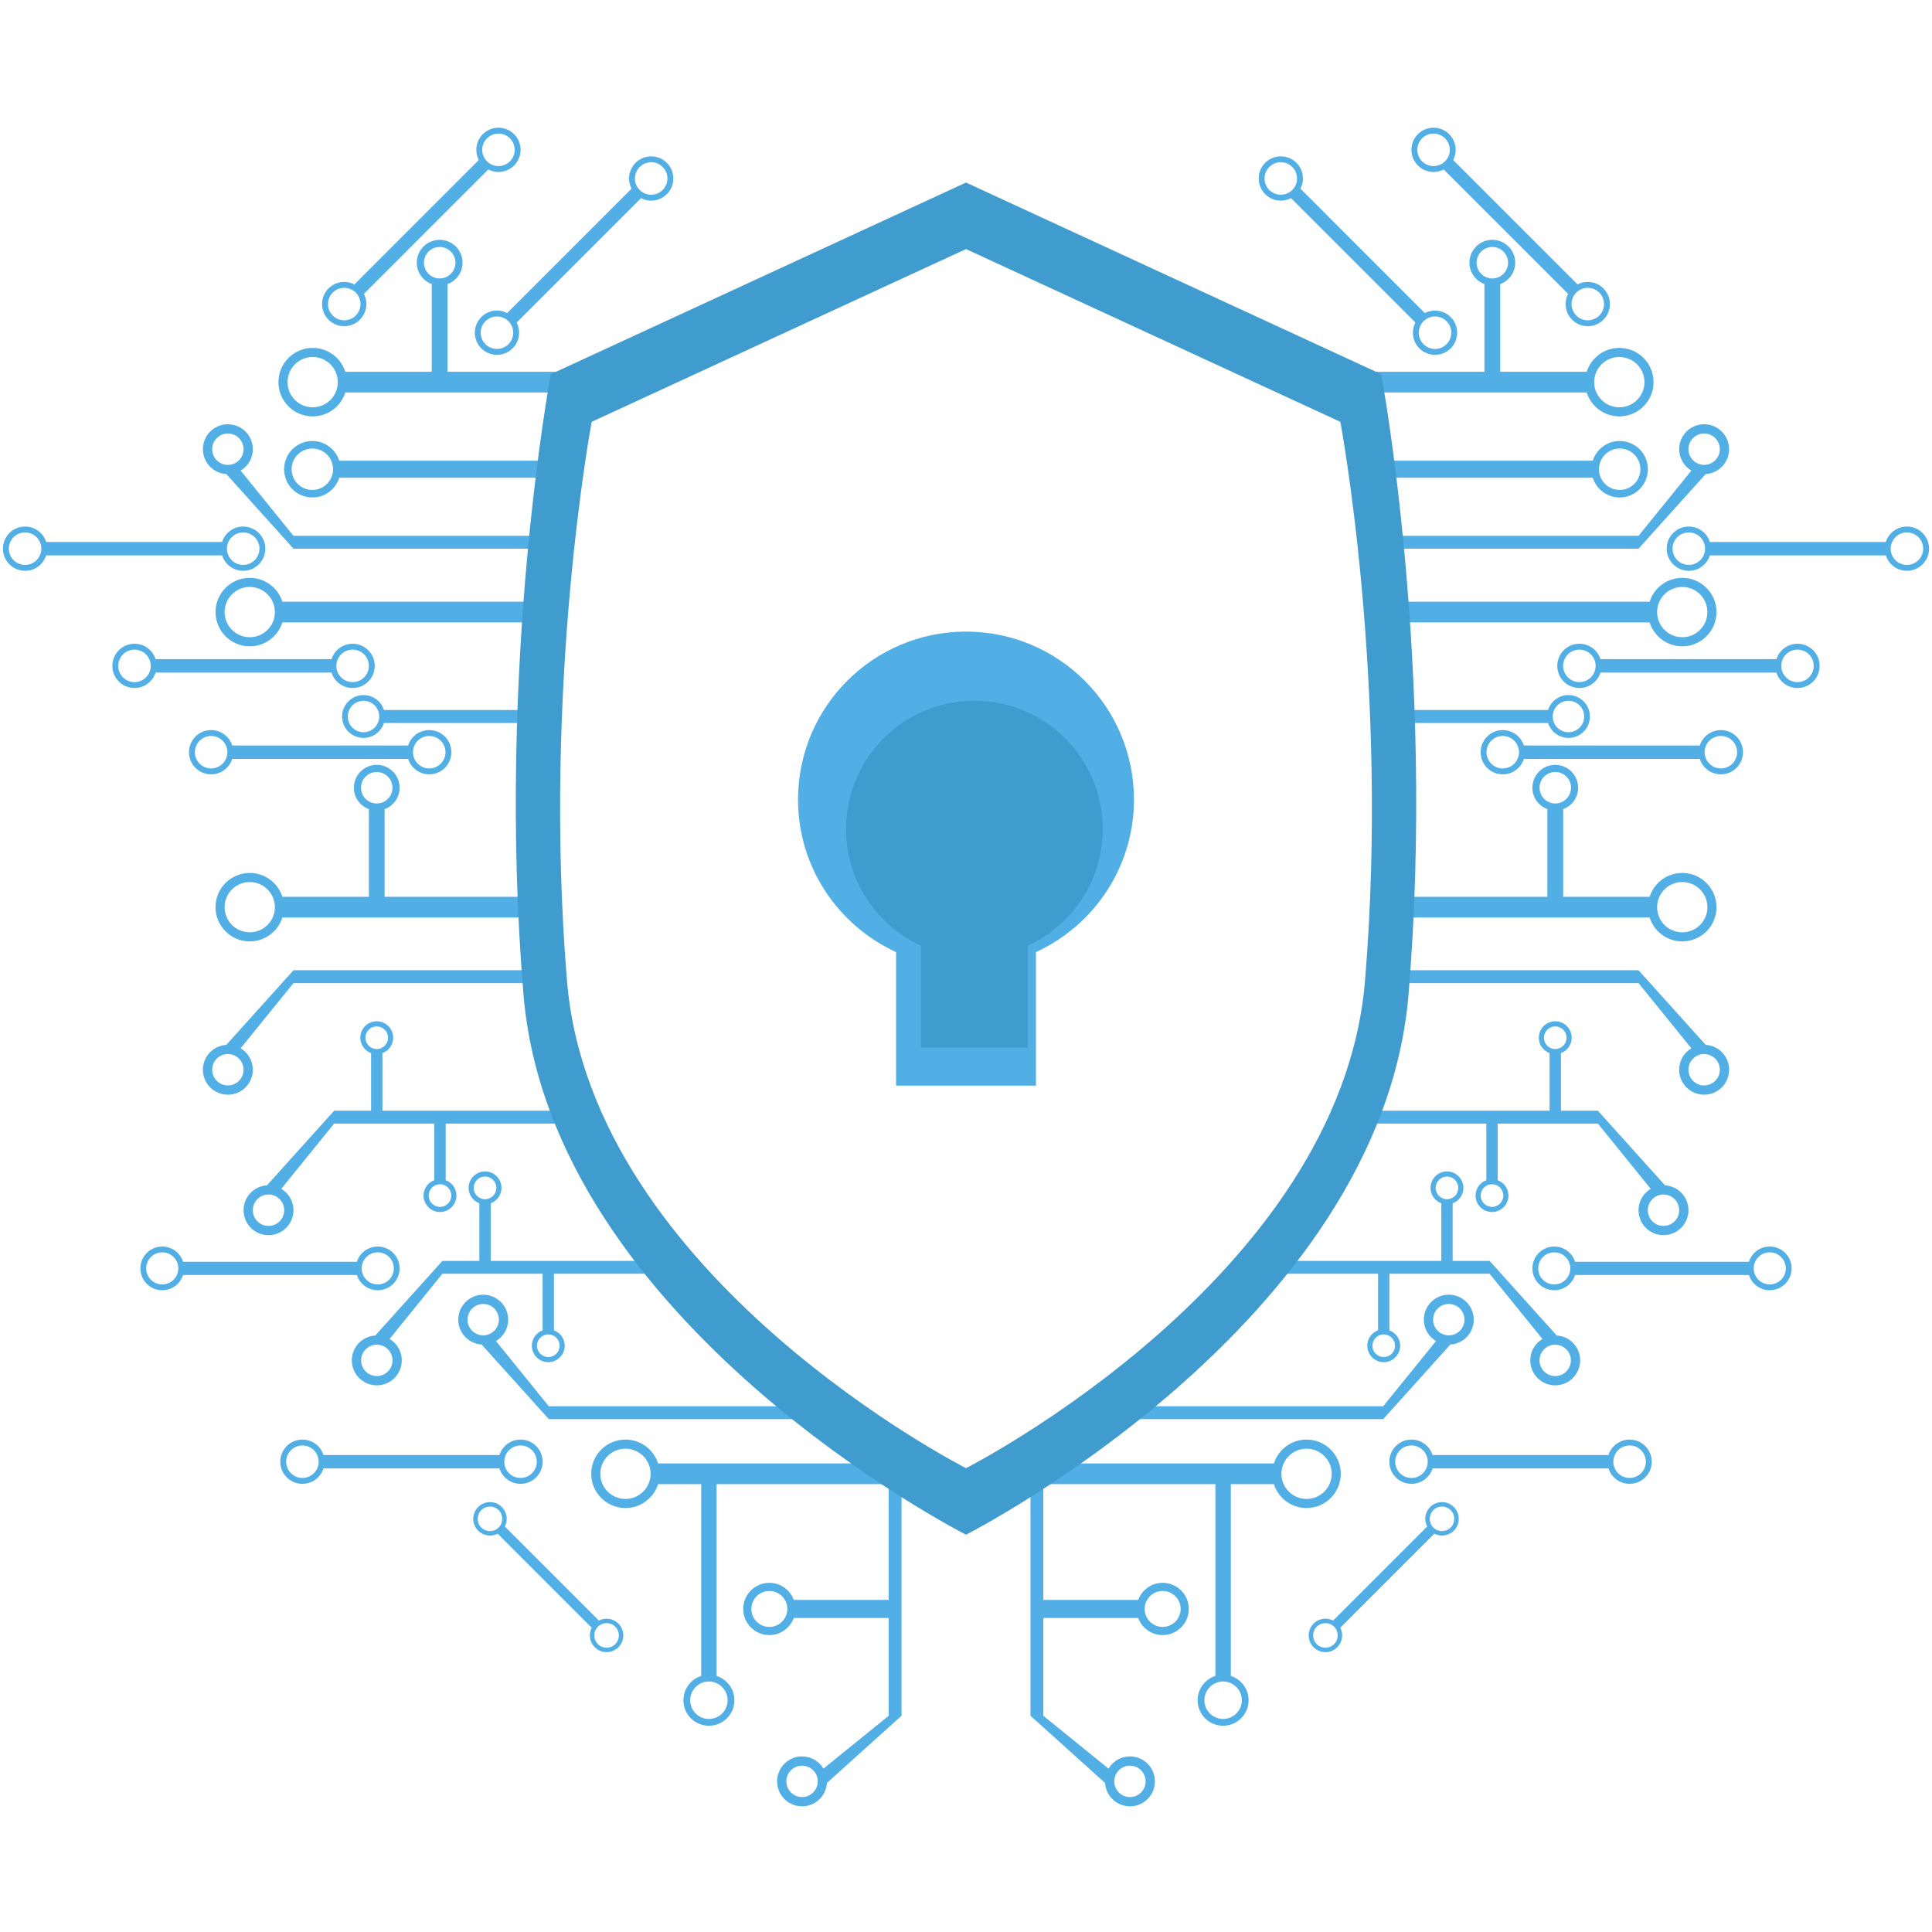 <svg xmlns="http://www.w3.org/2000/svg" xmlns:xlink="http://www.w3.org/1999/xlink" width="500" zoomAndPan="magnify" viewBox="0 0 375 375" height="500" preserveAspectRatio="xMidYMid meet" version="1.0"><defs><clipPath id="id1"><path d="M 150 283 L 175 283 L 175 350.625 L 150 350.625 Z M 150 283 " clip-rule="nonzero"/></clipPath><clipPath id="id2"><path d="M 62 24.375 L 102 24.375 L 102 64 L 62 64 Z M 62 24.375 " clip-rule="nonzero"/></clipPath><clipPath id="id3"><path d="M 200 283 L 225 283 L 225 350.625 L 200 350.625 Z M 200 283 " clip-rule="nonzero"/></clipPath><clipPath id="id4"><path d="M 273 24.375 L 313 24.375 L 313 64 L 273 64 Z M 273 24.375 " clip-rule="nonzero"/></clipPath></defs><path fill="#52afe6" d="M 43.598 118.805 C 43.598 116.109 45.781 113.926 48.477 113.926 C 51.168 113.926 53.355 116.109 53.355 118.805 C 53.355 121.5 51.168 123.684 48.477 123.684 C 45.781 123.684 43.598 121.5 43.598 118.805 Z M 41.832 118.805 C 41.832 122.473 44.805 125.449 48.477 125.449 C 51.445 125.449 53.957 123.5 54.812 120.812 L 107.484 120.812 L 107.484 116.793 L 54.812 116.793 C 53.957 114.109 51.445 112.16 48.477 112.16 C 44.805 112.16 41.832 115.137 41.832 118.805 " fill-opacity="1" fill-rule="nonzero"/><path fill="#52afe6" d="M 56.602 91.078 C 56.602 88.855 58.402 87.055 60.625 87.055 C 62.844 87.055 64.648 88.855 64.648 91.078 C 64.648 93.297 62.844 95.102 60.625 95.102 C 58.402 95.102 56.602 93.297 56.602 91.078 Z M 55.145 91.078 C 55.145 94.102 57.598 96.555 60.625 96.555 C 63.07 96.555 65.145 94.953 65.848 92.734 L 109.277 92.734 L 109.277 89.422 L 65.848 89.422 C 65.145 87.207 63.07 85.598 60.625 85.598 C 57.598 85.598 55.145 88.051 55.145 91.078 " fill-opacity="1" fill-rule="nonzero"/><path fill="#52afe6" d="M 137.594 333.648 C 135.586 333.648 133.965 332.023 133.965 330.016 C 133.965 328.008 135.586 326.379 137.594 326.379 C 139.605 326.379 141.23 328.008 141.23 330.016 C 141.23 332.023 139.605 333.648 137.594 333.648 Z M 137.594 334.965 C 140.332 334.965 142.547 332.75 142.547 330.016 C 142.547 327.805 141.094 325.934 139.094 325.301 L 139.094 286.062 L 136.102 286.062 L 136.102 325.301 C 134.098 325.934 132.648 327.805 132.648 330.016 C 132.648 332.75 134.863 334.965 137.594 334.965 " fill-opacity="1" fill-rule="nonzero"/><path fill="#52afe6" d="M 43.598 176.086 C 43.598 173.391 45.781 171.203 48.477 171.203 C 51.168 171.203 53.355 173.391 53.355 176.086 C 53.355 178.777 51.168 180.961 48.477 180.961 C 45.781 180.961 43.598 178.777 43.598 176.086 Z M 41.832 176.086 C 41.832 179.754 44.805 182.727 48.477 182.727 C 51.445 182.727 53.957 180.781 54.812 178.094 L 107.484 178.094 L 107.484 174.074 L 54.812 174.074 C 53.957 171.387 51.445 169.441 48.477 169.441 C 44.805 169.441 41.832 172.414 41.832 176.086 " fill-opacity="1" fill-rule="nonzero"/><path fill="#52afe6" d="M 70.07 152.898 C 70.07 151.211 71.438 149.844 73.125 149.844 C 74.812 149.844 76.18 151.211 76.18 152.898 C 76.18 154.59 74.812 155.953 73.125 155.953 C 71.438 155.953 70.07 154.59 70.07 152.898 Z M 68.688 152.898 C 68.688 154.812 69.902 156.422 71.594 157.051 L 71.594 174.633 L 74.656 174.633 L 74.656 157.051 C 76.352 156.422 77.566 154.812 77.566 152.898 C 77.566 150.445 75.578 148.457 73.125 148.457 C 70.676 148.457 68.688 150.445 68.688 152.898 " fill-opacity="1" fill-rule="nonzero"/><path fill="#52afe6" d="M 55.812 74.176 C 55.812 71.477 57.996 69.293 60.691 69.293 C 63.387 69.293 65.57 71.477 65.57 74.176 C 65.57 76.867 63.387 79.055 60.691 79.055 C 57.996 79.055 55.812 76.867 55.812 74.176 Z M 54.047 74.176 C 54.047 77.844 57.023 80.82 60.691 80.82 C 63.66 80.82 66.172 78.871 67.023 76.18 L 119.699 76.18 L 119.699 72.164 L 67.023 72.164 C 66.172 69.477 63.66 67.527 60.691 67.527 C 57.023 67.527 54.047 70.5 54.047 74.176 " fill-opacity="1" fill-rule="nonzero"/><path fill="#52afe6" d="M 82.289 50.988 C 82.289 49.301 83.652 47.938 85.34 47.938 C 87.027 47.938 88.398 49.301 88.398 50.988 C 88.398 52.676 87.027 54.047 85.34 54.047 C 83.652 54.047 82.289 52.676 82.289 50.988 Z M 80.898 50.988 C 80.898 52.902 82.113 54.516 83.805 55.137 L 83.805 72.719 L 86.871 72.719 L 86.871 55.137 C 88.566 54.516 89.777 52.902 89.777 50.988 C 89.777 48.535 87.789 46.551 85.34 46.551 C 82.887 46.551 80.898 48.535 80.898 50.988 " fill-opacity="1" fill-rule="nonzero"/><path fill="#52afe6" d="M 70.926 201.422 C 70.926 200.211 71.91 199.227 73.125 199.227 C 74.34 199.227 75.324 200.211 75.324 201.422 C 75.324 202.637 74.34 203.617 73.125 203.617 C 71.91 203.617 70.926 202.637 70.926 201.422 Z M 69.934 201.422 C 69.934 202.797 70.809 203.957 72.023 204.406 L 72.023 217.047 L 74.227 217.047 L 74.227 204.406 C 75.445 203.957 76.316 202.797 76.316 201.422 C 76.316 199.66 74.887 198.23 73.125 198.23 C 71.363 198.23 69.934 199.66 69.934 201.422 " fill-opacity="1" fill-rule="nonzero"/><path fill="#52afe6" d="M 87.598 232.059 C 87.598 233.273 86.613 234.258 85.402 234.258 C 84.188 234.258 83.203 233.273 83.203 232.059 C 83.203 230.844 84.188 229.859 85.402 229.859 C 86.613 229.859 87.598 230.844 87.598 232.059 Z M 88.594 232.059 C 88.594 230.684 87.723 229.527 86.508 229.074 L 86.508 216.438 L 84.297 216.438 L 84.297 229.074 C 83.082 229.527 82.211 230.684 82.211 232.059 C 82.211 233.82 83.641 235.25 85.402 235.25 C 87.164 235.25 88.594 233.82 88.594 232.059 " fill-opacity="1" fill-rule="nonzero"/><path fill="#52afe6" d="M 67.504 139.07 C 67.504 137.383 68.875 136.02 70.559 136.02 C 72.246 136.02 73.613 137.383 73.613 139.07 C 73.613 140.758 72.246 142.125 70.559 142.125 C 68.875 142.125 67.504 140.758 67.504 139.07 Z M 66.402 139.07 C 66.402 141.367 68.262 143.227 70.559 143.227 C 72.418 143.227 73.988 142.008 74.523 140.328 L 107.484 140.328 L 107.484 137.812 L 74.523 137.812 C 73.988 136.133 72.418 134.914 70.559 134.914 C 68.262 134.914 66.402 136.777 66.402 139.07 " fill-opacity="1" fill-rule="nonzero"/><path fill="#52afe6" d="M 41.184 87.188 C 41.184 85.504 42.547 84.141 44.227 84.141 C 45.914 84.141 47.273 85.504 47.273 87.188 C 47.273 88.867 45.914 90.234 44.227 90.234 C 42.547 90.234 41.184 88.867 41.184 87.188 Z M 39.383 87.188 C 39.383 89.762 41.391 91.859 43.93 92.016 L 56.965 106.496 L 106.863 106.496 L 106.863 104.004 L 56.965 104.004 L 46.707 91.344 C 48.125 90.5 49.074 88.957 49.074 87.188 C 49.074 84.512 46.906 82.344 44.227 82.344 C 41.551 82.344 39.383 84.512 39.383 87.188 " fill-opacity="1" fill-rule="nonzero"/><path fill="#52afe6" d="M 90.742 256.145 C 90.742 254.461 92.109 253.098 93.789 253.098 C 95.473 253.098 96.84 254.461 96.84 256.145 C 96.84 257.824 95.473 259.191 93.789 259.191 C 92.109 259.191 90.742 257.824 90.742 256.145 Z M 88.949 256.145 C 88.949 258.719 90.953 260.816 93.488 260.977 L 106.527 275.453 L 156.43 275.453 L 156.43 272.961 L 106.527 272.961 L 96.27 260.301 C 97.684 259.457 98.637 257.914 98.637 256.145 C 98.637 253.469 96.469 251.301 93.789 251.301 C 91.117 251.301 88.949 253.469 88.949 256.145 " fill-opacity="1" fill-rule="nonzero"/><g clip-path="url(#id1)"><path fill="#52afe6" d="M 155.676 348.809 C 153.996 348.809 152.633 347.441 152.633 345.762 C 152.633 344.078 153.996 342.715 155.676 342.715 C 157.359 342.715 158.727 344.078 158.727 345.762 C 158.727 347.441 157.359 348.809 155.676 348.809 Z M 155.676 350.605 C 158.254 350.605 160.352 348.602 160.508 346.066 L 174.988 333.027 L 174.988 283.125 L 172.496 283.125 L 172.496 333.027 L 159.836 343.285 C 158.992 341.871 157.449 340.918 155.676 340.918 C 153.004 340.918 150.836 343.086 150.836 345.762 C 150.836 348.438 153.004 350.605 155.676 350.605 " fill-opacity="1" fill-rule="nonzero"/></g><path fill="#52afe6" d="M 44.227 204.59 C 45.914 204.59 47.273 205.953 47.273 207.633 C 47.273 209.316 45.914 210.68 44.227 210.68 C 42.547 210.68 41.184 209.316 41.184 207.633 C 41.184 205.953 42.547 204.59 44.227 204.59 Z M 44.227 212.48 C 46.906 212.48 49.074 210.309 49.074 207.633 C 49.074 205.863 48.125 204.32 46.707 203.477 L 56.965 190.816 L 106.863 190.816 L 106.863 188.324 L 56.965 188.324 L 43.93 202.805 C 41.391 202.961 39.383 205.062 39.383 207.633 C 39.383 210.309 41.551 212.48 44.227 212.48 " fill-opacity="1" fill-rule="nonzero"/><path fill="#52afe6" d="M 52.117 231.855 C 53.801 231.855 55.164 233.223 55.164 234.902 C 55.164 236.586 53.801 237.949 52.117 237.949 C 50.434 237.949 49.074 236.586 49.074 234.902 C 49.074 233.223 50.434 231.855 52.117 231.855 Z M 52.117 239.746 C 54.797 239.746 56.965 237.578 56.965 234.902 C 56.965 233.133 56.012 231.59 54.594 230.746 L 64.855 218.086 L 114.754 218.086 L 114.754 215.594 L 64.855 215.594 L 51.816 230.074 C 49.281 230.23 47.273 232.328 47.273 234.902 C 47.273 237.578 49.441 239.746 52.117 239.746 " fill-opacity="1" fill-rule="nonzero"/><path fill="#52afe6" d="M 91.949 230.57 C 91.949 229.355 92.934 228.371 94.145 228.371 C 95.359 228.371 96.344 229.355 96.344 230.57 C 96.344 231.785 95.359 232.77 94.145 232.77 C 92.934 232.77 91.949 231.785 91.949 230.57 Z M 90.953 230.57 C 90.953 231.945 91.824 233.102 93.039 233.555 L 93.039 246.191 L 95.246 246.191 L 95.246 233.555 C 96.461 233.102 97.336 231.945 97.336 230.57 C 97.336 228.809 95.91 227.375 94.145 227.375 C 92.383 227.375 90.953 228.809 90.953 230.57 " fill-opacity="1" fill-rule="nonzero"/><path fill="#52afe6" d="M 108.617 261.207 C 108.617 262.418 107.633 263.402 106.422 263.402 C 105.207 263.402 104.227 262.418 104.227 261.207 C 104.227 259.992 105.207 259.008 106.422 259.008 C 107.633 259.008 108.617 259.992 108.617 261.207 Z M 109.609 261.207 C 109.609 259.828 108.742 258.668 107.523 258.219 L 107.523 245.582 L 105.316 245.582 L 105.316 258.219 C 104.102 258.668 103.23 259.828 103.23 261.207 C 103.23 262.969 104.656 264.398 106.422 264.398 C 108.184 264.398 109.609 262.969 109.609 261.207 " fill-opacity="1" fill-rule="nonzero"/><path fill="#52afe6" d="M 149.332 315.785 C 147.398 315.785 145.84 314.223 145.84 312.293 C 145.84 310.367 147.398 308.805 149.332 308.805 C 151.258 308.805 152.824 310.367 152.824 312.293 C 152.824 314.223 151.258 315.785 149.332 315.785 Z M 149.332 317.367 C 151.512 317.367 153.355 315.98 154.07 314.047 L 174.156 314.047 L 174.156 310.543 L 154.07 310.543 C 153.355 308.609 151.512 307.227 149.332 307.227 C 146.527 307.227 144.258 309.496 144.258 312.293 C 144.258 315.098 146.527 317.367 149.332 317.367 " fill-opacity="1" fill-rule="nonzero"/><path fill="#52afe6" d="M 73.141 261.004 C 74.82 261.004 76.184 262.367 76.184 264.047 C 76.184 265.73 74.82 267.094 73.141 267.094 C 71.453 267.094 70.094 265.73 70.094 264.047 C 70.094 262.367 71.453 261.004 73.141 261.004 Z M 73.141 268.895 C 75.816 268.895 77.984 266.723 77.984 264.047 C 77.984 262.277 77.031 260.738 75.617 259.891 L 85.871 247.23 L 135.773 247.23 L 135.773 244.738 L 85.871 244.738 L 72.836 259.223 C 70.301 259.375 68.293 261.477 68.293 264.047 C 68.293 266.723 70.461 268.895 73.141 268.895 " fill-opacity="1" fill-rule="nonzero"/><path fill="#52afe6" d="M 116.52 286.062 C 116.52 283.371 118.703 281.188 121.402 281.188 C 124.094 281.188 126.281 283.371 126.281 286.062 C 126.281 288.758 124.094 290.945 121.402 290.945 C 118.703 290.945 116.52 288.758 116.52 286.062 Z M 114.754 286.062 C 114.754 289.734 117.73 292.707 121.402 292.707 C 124.371 292.707 126.879 290.762 127.734 288.074 L 180.41 288.074 L 180.41 284.055 L 127.734 284.055 C 126.879 281.367 124.371 279.422 121.402 279.422 C 117.73 279.422 114.754 282.395 114.754 286.062 " fill-opacity="1" fill-rule="nonzero"/><path fill="#52afe6" d="M 101.035 286.871 C 99.293 286.871 97.883 285.461 97.883 283.719 C 97.883 281.977 99.293 280.562 101.035 280.562 C 102.777 280.562 104.188 281.977 104.188 283.719 C 104.188 285.461 102.777 286.871 101.035 286.871 Z M 58.699 286.871 C 56.957 286.871 55.543 285.461 55.543 283.719 C 55.543 281.977 56.957 280.562 58.699 280.562 C 60.438 280.562 61.852 281.977 61.852 283.719 C 61.852 285.461 60.438 286.871 58.699 286.871 Z M 101.035 279.422 C 99.117 279.422 97.492 280.68 96.938 282.418 L 62.789 282.418 C 62.242 280.68 60.617 279.422 58.699 279.422 C 56.324 279.422 54.402 281.344 54.402 283.719 C 54.402 286.09 56.324 288.012 58.699 288.012 C 60.617 288.012 62.242 286.754 62.793 285.016 L 96.938 285.016 C 97.492 286.754 99.117 288.012 101.035 288.012 C 103.406 288.012 105.328 286.09 105.328 283.719 C 105.328 281.344 103.406 279.422 101.035 279.422 " fill-opacity="1" fill-rule="nonzero"/><path fill="#52afe6" d="M 83.312 149.156 C 81.57 149.156 80.16 147.742 80.16 146 C 80.16 144.258 81.57 142.848 83.312 142.848 C 85.055 142.848 86.473 144.258 86.473 146 C 86.473 147.742 85.055 149.156 83.312 149.156 Z M 40.98 149.156 C 39.238 149.156 37.824 147.742 37.824 146 C 37.824 144.258 39.238 142.848 40.98 142.848 C 42.719 142.848 44.133 144.258 44.133 146 C 44.133 147.742 42.719 149.156 40.98 149.156 Z M 83.312 141.707 C 81.395 141.707 79.773 142.969 79.219 144.703 L 45.074 144.703 C 44.523 142.969 42.902 141.707 40.98 141.707 C 38.605 141.707 36.688 143.629 36.688 146 C 36.688 148.375 38.605 150.297 40.98 150.297 C 42.902 150.297 44.523 149.039 45.074 147.301 L 79.219 147.301 C 79.773 149.039 81.395 150.297 83.312 150.297 C 85.691 150.297 87.609 148.375 87.609 146 C 87.609 143.629 85.691 141.707 83.312 141.707 " fill-opacity="1" fill-rule="nonzero"/><path fill="#52afe6" d="M 68.445 132.398 C 66.703 132.398 65.289 130.988 65.289 129.246 C 65.289 127.504 66.703 126.09 68.445 126.09 C 70.184 126.09 71.598 127.504 71.598 129.246 C 71.598 130.988 70.184 132.398 68.445 132.398 Z M 26.105 132.398 C 24.367 132.398 22.953 130.988 22.953 129.246 C 22.953 127.504 24.367 126.09 26.105 126.09 C 27.852 126.09 29.262 127.504 29.262 129.246 C 29.262 130.988 27.852 132.398 26.105 132.398 Z M 68.445 124.949 C 66.523 124.949 64.898 126.207 64.348 127.945 L 30.199 127.945 C 29.648 126.207 28.027 124.949 26.105 124.949 C 23.734 124.949 21.809 126.875 21.809 129.246 C 21.809 131.617 23.734 133.543 26.105 133.543 C 28.027 133.543 29.648 132.281 30.199 130.547 L 64.348 130.547 C 64.898 132.281 66.523 133.543 68.445 133.543 C 70.816 133.543 72.738 131.617 72.738 129.246 C 72.738 126.875 70.816 124.949 68.445 124.949 " fill-opacity="1" fill-rule="nonzero"/><path fill="#52afe6" d="M 128.625 36.871 C 127.395 38.105 125.395 38.105 124.164 36.871 C 122.934 35.641 122.934 33.645 124.164 32.41 C 125.395 31.18 127.395 31.18 128.625 32.41 C 129.855 33.645 129.855 35.641 128.625 36.871 Z M 98.688 66.809 C 97.457 68.039 95.457 68.039 94.227 66.809 C 92.996 65.578 92.996 63.578 94.227 62.348 C 95.457 61.117 97.457 61.113 98.688 62.348 C 99.922 63.578 99.922 65.578 98.688 66.809 Z M 123.359 31.609 C 122 32.965 121.742 35.004 122.582 36.617 L 98.434 60.766 C 96.816 59.926 94.777 60.184 93.422 61.543 C 91.742 63.219 91.742 65.941 93.422 67.617 C 95.098 69.293 97.82 69.293 99.496 67.617 C 100.855 66.262 101.113 64.223 100.273 62.602 L 100.34 62.535 L 100.34 62.539 L 124.418 38.457 C 126.035 39.297 128.078 39.039 129.434 37.68 C 131.109 36.004 131.109 33.285 129.434 31.609 C 127.754 29.926 125.035 29.926 123.359 31.609 " fill-opacity="1" fill-rule="nonzero"/><g clip-path="url(#id2)"><path fill="#52afe6" d="M 98.98 31.312 C 97.75 32.547 95.75 32.547 94.52 31.312 C 93.285 30.082 93.285 28.086 94.52 26.855 C 95.75 25.621 97.75 25.621 98.98 26.855 C 100.215 28.086 100.215 30.082 98.98 31.312 Z M 69.047 61.25 C 67.812 62.484 65.812 62.48 64.582 61.25 C 63.352 60.02 63.352 58.023 64.582 56.789 C 65.812 55.559 67.812 55.559 69.047 56.789 C 70.277 58.023 70.277 60.02 69.047 61.25 Z M 93.711 26.047 C 92.355 27.406 92.098 29.441 92.938 31.062 L 68.789 55.207 C 67.172 54.367 65.133 54.629 63.773 55.98 C 62.098 57.66 62.098 60.379 63.773 62.059 C 65.457 63.734 68.176 63.734 69.852 62.059 C 71.207 60.699 71.465 58.66 70.629 57.043 L 70.695 56.977 L 94.773 32.895 C 96.395 33.738 98.43 33.477 99.789 32.121 C 101.465 30.441 101.465 27.723 99.789 26.047 C 98.113 24.371 95.391 24.371 93.711 26.047 " fill-opacity="1" fill-rule="nonzero"/></g><path fill="#52afe6" d="M 47.203 109.648 C 45.461 109.648 44.051 108.238 44.051 106.496 C 44.051 104.754 45.461 103.344 47.203 103.344 C 48.941 103.344 50.359 104.754 50.359 106.496 C 50.359 108.238 48.941 109.648 47.203 109.648 Z M 4.867 109.648 C 3.125 109.648 1.711 108.238 1.711 106.496 C 1.711 104.754 3.125 103.344 4.867 103.344 C 6.605 103.344 8.023 104.754 8.023 106.496 C 8.023 108.238 6.605 109.648 4.867 109.648 Z M 47.203 102.199 C 45.285 102.199 43.66 103.461 43.109 105.195 L 8.961 105.195 C 8.41 103.461 6.789 102.199 4.867 102.199 C 2.492 102.199 0.574 104.125 0.574 106.496 C 0.574 108.867 2.492 110.793 4.867 110.793 C 6.789 110.793 8.41 109.535 8.961 107.797 L 43.109 107.797 C 43.66 109.535 45.285 110.793 47.203 110.793 C 49.574 110.793 51.5 108.867 51.5 106.496 C 51.5 104.125 49.574 102.199 47.203 102.199 " fill-opacity="1" fill-rule="nonzero"/><path fill="#52afe6" d="M 116.051 319.121 C 115.117 318.188 115.117 316.68 116.051 315.746 C 116.98 314.816 118.488 314.816 119.422 315.746 C 120.355 316.68 120.355 318.188 119.422 319.121 C 118.488 320.051 116.98 320.051 116.051 319.121 Z M 93.422 296.488 C 92.488 295.559 92.488 294.051 93.422 293.121 C 94.352 292.188 95.863 292.188 96.793 293.121 C 97.723 294.051 97.723 295.559 96.793 296.488 C 95.863 297.422 94.352 297.422 93.422 296.488 Z M 120.031 315.141 C 119.004 314.113 117.465 313.918 116.242 314.551 L 97.988 296.297 C 98.625 295.078 98.426 293.535 97.402 292.508 C 96.137 291.238 94.078 291.238 92.809 292.508 C 91.543 293.777 91.543 295.832 92.809 297.102 C 93.836 298.129 95.379 298.324 96.602 297.688 L 114.855 315.941 C 114.219 317.164 114.414 318.703 115.441 319.73 C 116.703 320.996 118.762 320.996 120.031 319.73 C 121.301 318.461 121.301 316.406 120.031 315.141 " fill-opacity="1" fill-rule="nonzero"/><path fill="#52afe6" d="M 73.32 249.309 C 71.598 249.309 70.203 247.914 70.203 246.191 C 70.203 244.469 71.602 243.078 73.32 243.078 C 75.043 243.078 76.434 244.473 76.438 246.191 C 76.438 247.914 75.043 249.309 73.32 249.309 Z M 31.492 249.309 C 29.773 249.309 28.375 247.91 28.375 246.191 C 28.375 244.469 29.773 243.078 31.496 243.078 C 33.215 243.078 34.609 244.469 34.609 246.191 C 34.609 247.914 33.215 249.309 31.492 249.309 Z M 73.32 241.953 C 71.422 241.953 69.82 243.195 69.273 244.91 L 35.535 244.91 C 34.996 243.195 33.387 241.953 31.496 241.949 C 29.145 241.953 27.25 243.848 27.25 246.191 C 27.25 248.535 29.148 250.434 31.492 250.434 C 33.387 250.434 34.996 249.191 35.535 247.477 L 69.273 247.477 C 69.816 249.191 71.422 250.434 73.32 250.434 C 75.664 250.434 77.566 248.539 77.566 246.191 C 77.566 243.852 75.664 241.953 73.32 241.953 " fill-opacity="1" fill-rule="nonzero"/><path fill="#52afe6" d="M 326.527 123.684 C 323.828 123.684 321.645 121.5 321.645 118.805 C 321.645 116.109 323.828 113.926 326.527 113.926 C 329.223 113.926 331.406 116.109 331.406 118.805 C 331.406 121.5 329.223 123.684 326.527 123.684 Z M 326.527 112.16 C 323.559 112.16 321.047 114.109 320.191 116.793 L 267.516 116.793 L 267.516 120.812 L 320.191 120.812 C 321.047 123.5 323.559 125.449 326.527 125.449 C 330.195 125.449 333.172 122.473 333.172 118.805 C 333.172 115.137 330.195 112.16 326.527 112.16 " fill-opacity="1" fill-rule="nonzero"/><path fill="#52afe6" d="M 314.379 95.102 C 312.156 95.102 310.355 93.297 310.355 91.078 C 310.355 88.855 312.156 87.055 314.379 87.055 C 316.602 87.055 318.398 88.855 318.398 91.078 C 318.398 93.297 316.602 95.102 314.379 95.102 Z M 314.379 85.598 C 311.93 85.598 309.859 87.207 309.156 89.422 L 265.723 89.422 L 265.723 92.734 L 309.156 92.734 C 309.859 94.953 311.93 96.555 314.379 96.555 C 317.402 96.555 319.855 94.102 319.855 91.078 C 319.855 88.051 317.402 85.598 314.379 85.598 " fill-opacity="1" fill-rule="nonzero"/><path fill="#52afe6" d="M 233.766 330.016 C 233.766 328.008 235.398 326.379 237.406 326.379 C 239.41 326.379 241.039 328.008 241.039 330.016 C 241.039 332.023 239.41 333.648 237.406 333.648 C 235.398 333.648 233.766 332.023 233.766 330.016 Z M 242.352 330.016 C 242.352 327.805 240.906 325.934 238.902 325.301 L 238.902 286.062 L 235.906 286.062 L 235.906 325.301 C 233.906 325.934 232.457 327.805 232.457 330.016 C 232.457 332.75 234.672 334.965 237.406 334.965 C 240.137 334.965 242.352 332.75 242.352 330.016 " fill-opacity="1" fill-rule="nonzero"/><path fill="#52afe6" d="M 326.527 180.961 C 323.828 180.961 321.645 178.777 321.645 176.086 C 321.645 173.391 323.828 171.203 326.527 171.203 C 329.223 171.203 331.406 173.391 331.406 176.086 C 331.406 178.777 329.223 180.961 326.527 180.961 Z M 326.527 169.441 C 323.559 169.441 321.047 171.387 320.191 174.074 L 267.516 174.074 L 267.516 178.094 L 320.191 178.094 C 321.047 180.781 323.559 182.727 326.527 182.727 C 330.195 182.727 333.172 179.754 333.172 176.086 C 333.172 172.414 330.195 169.441 326.527 169.441 " fill-opacity="1" fill-rule="nonzero"/><path fill="#52afe6" d="M 301.875 155.953 C 300.188 155.953 298.824 154.59 298.824 152.898 C 298.824 151.211 300.188 149.844 301.875 149.844 C 303.562 149.844 304.934 151.211 304.934 152.898 C 304.934 154.59 303.562 155.953 301.875 155.953 Z M 301.875 148.457 C 299.422 148.457 297.438 150.445 297.438 152.898 C 297.438 154.812 298.648 156.422 300.344 157.051 L 300.344 174.633 L 303.41 174.633 L 303.41 157.051 C 305.102 156.422 306.312 154.812 306.312 152.898 C 306.312 150.445 304.324 148.457 301.875 148.457 " fill-opacity="1" fill-rule="nonzero"/><path fill="#52afe6" d="M 314.309 79.055 C 311.617 79.055 309.43 76.867 309.43 74.176 C 309.43 71.477 311.617 69.293 314.309 69.293 C 317.004 69.293 319.188 71.477 319.188 74.176 C 319.188 76.867 317.004 79.055 314.309 79.055 Z M 314.309 67.527 C 311.34 67.527 308.828 69.477 307.977 72.164 L 255.301 72.164 L 255.301 76.18 L 307.977 76.18 C 308.828 78.871 311.34 80.82 314.309 80.82 C 317.98 80.82 320.953 77.844 320.953 74.176 C 320.953 70.5 317.98 67.527 314.309 67.527 " fill-opacity="1" fill-rule="nonzero"/><path fill="#52afe6" d="M 289.66 54.047 C 287.973 54.047 286.605 52.676 286.605 50.988 C 286.605 49.301 287.973 47.938 289.66 47.938 C 291.348 47.938 292.715 49.301 292.715 50.988 C 292.715 52.676 291.348 54.047 289.66 54.047 Z M 289.66 46.551 C 287.207 46.551 285.219 48.535 285.219 50.988 C 285.219 52.902 286.438 54.516 288.129 55.137 L 288.129 72.719 L 291.191 72.719 L 291.191 55.137 C 292.887 54.516 294.102 52.902 294.102 50.988 C 294.102 48.535 292.113 46.551 289.66 46.551 " fill-opacity="1" fill-rule="nonzero"/><path fill="#52afe6" d="M 301.875 203.617 C 300.664 203.617 299.68 202.637 299.68 201.422 C 299.68 200.211 300.664 199.227 301.875 199.227 C 303.086 199.227 304.07 200.211 304.07 201.422 C 304.07 202.637 303.086 203.617 301.875 203.617 Z M 301.875 198.23 C 300.113 198.23 298.684 199.66 298.684 201.422 C 298.684 202.797 299.559 203.957 300.773 204.406 L 300.773 217.047 L 302.977 217.047 L 302.977 204.406 C 304.195 203.957 305.066 202.797 305.066 201.422 C 305.066 199.66 303.637 198.23 301.875 198.23 " fill-opacity="1" fill-rule="nonzero"/><path fill="#52afe6" d="M 289.602 229.859 C 290.812 229.859 291.793 230.844 291.793 232.059 C 291.793 233.273 290.812 234.258 289.602 234.258 C 288.387 234.258 287.402 233.273 287.402 232.059 C 287.402 230.844 288.387 229.859 289.602 229.859 Z M 289.602 235.25 C 291.363 235.25 292.789 233.82 292.789 232.059 C 292.789 230.684 291.914 229.527 290.699 229.074 L 290.699 216.438 L 288.496 216.438 L 288.496 229.074 C 287.277 229.527 286.406 230.684 286.406 232.059 C 286.406 233.82 287.836 235.25 289.602 235.25 " fill-opacity="1" fill-rule="nonzero"/><path fill="#52afe6" d="M 304.441 142.125 C 302.758 142.125 301.387 140.758 301.387 139.07 C 301.387 137.383 302.758 136.02 304.441 136.02 C 306.129 136.02 307.492 137.383 307.492 139.07 C 307.492 140.758 306.129 142.125 304.441 142.125 Z M 304.441 134.914 C 302.582 134.914 301.012 136.133 300.477 137.812 L 267.516 137.812 L 267.516 140.328 L 300.477 140.328 C 301.012 142.008 302.582 143.227 304.441 143.227 C 306.742 143.227 308.598 141.367 308.598 139.07 C 308.598 136.777 306.742 134.914 304.441 134.914 " fill-opacity="1" fill-rule="nonzero"/><path fill="#52afe6" d="M 330.77 90.234 C 329.09 90.234 327.727 88.867 327.727 87.188 C 327.727 85.504 329.09 84.141 330.77 84.141 C 332.457 84.141 333.816 85.504 333.816 87.188 C 333.816 88.867 332.457 90.234 330.77 90.234 Z M 330.77 82.344 C 328.094 82.344 325.926 84.512 325.926 87.188 C 325.926 88.957 326.879 90.5 328.293 91.344 L 318.035 104.004 L 268.137 104.004 L 268.137 106.496 L 318.035 106.496 L 331.074 92.016 C 333.609 91.859 335.617 89.762 335.617 87.188 C 335.617 84.512 333.449 82.344 330.77 82.344 " fill-opacity="1" fill-rule="nonzero"/><path fill="#52afe6" d="M 281.211 259.191 C 279.527 259.191 278.164 257.824 278.164 256.145 C 278.164 254.461 279.527 253.098 281.211 253.098 C 282.891 253.098 284.254 254.461 284.254 256.145 C 284.254 257.824 282.891 259.191 281.211 259.191 Z M 281.211 251.301 C 278.535 251.301 276.363 253.469 276.363 256.145 C 276.363 257.914 277.312 259.457 278.73 260.301 L 268.473 272.961 L 218.574 272.961 L 218.574 275.453 L 268.473 275.453 L 281.512 260.977 C 284.047 260.816 286.055 258.719 286.055 256.145 C 286.055 253.469 283.887 251.301 281.211 251.301 " fill-opacity="1" fill-rule="nonzero"/><g clip-path="url(#id3)"><path fill="#52afe6" d="M 216.277 345.762 C 216.277 344.078 217.641 342.715 219.324 342.715 C 221.004 342.715 222.367 344.078 222.367 345.762 C 222.367 347.441 221.004 348.809 219.324 348.809 C 217.641 348.809 216.277 347.441 216.277 345.762 Z M 224.168 345.762 C 224.168 343.086 222 340.918 219.324 340.918 C 217.551 340.918 216.008 341.871 215.164 343.285 L 202.504 333.027 L 202.504 283.125 L 200.012 283.125 L 200.012 333.027 L 214.492 346.066 C 214.652 348.602 216.75 350.605 219.324 350.605 C 222 350.605 224.168 348.438 224.168 345.762 " fill-opacity="1" fill-rule="nonzero"/></g><path fill="#52afe6" d="M 333.816 207.633 C 333.816 209.316 332.457 210.68 330.77 210.68 C 329.09 210.68 327.727 209.316 327.727 207.633 C 327.727 205.953 329.09 204.59 330.77 204.59 C 332.457 204.59 333.816 205.953 333.816 207.633 Z M 335.617 207.633 C 335.617 205.062 333.609 202.961 331.074 202.805 L 318.035 188.324 L 268.137 188.324 L 268.137 190.816 L 318.035 190.816 L 328.293 203.477 C 326.879 204.32 325.926 205.863 325.926 207.633 C 325.926 210.309 328.094 212.48 330.77 212.48 C 333.449 212.48 335.617 210.309 335.617 207.633 " fill-opacity="1" fill-rule="nonzero"/><path fill="#52afe6" d="M 325.926 234.902 C 325.926 236.586 324.566 237.949 322.879 237.949 C 321.199 237.949 319.836 236.586 319.836 234.902 C 319.836 233.223 321.199 231.855 322.879 231.855 C 324.566 231.855 325.926 233.223 325.926 234.902 Z M 327.727 234.902 C 327.727 232.328 325.719 230.23 323.184 230.074 L 310.148 215.594 L 260.242 215.594 L 260.242 218.086 L 310.148 218.086 L 320.402 230.746 C 318.988 231.59 318.035 233.133 318.035 234.902 C 318.035 237.578 320.203 239.746 322.879 239.746 C 325.555 239.746 327.727 237.578 327.727 234.902 " fill-opacity="1" fill-rule="nonzero"/><path fill="#52afe6" d="M 280.855 232.77 C 279.641 232.77 278.66 231.785 278.66 230.57 C 278.66 229.355 279.641 228.371 280.855 228.371 C 282.07 228.371 283.051 229.355 283.051 230.57 C 283.051 231.785 282.07 232.77 280.855 232.77 Z M 280.855 227.375 C 279.094 227.375 277.664 228.809 277.664 230.57 C 277.664 231.945 278.539 233.102 279.758 233.555 L 279.758 246.191 L 281.961 246.191 L 281.961 233.555 C 283.176 233.102 284.047 231.945 284.047 230.57 C 284.047 228.809 282.617 227.375 280.855 227.375 " fill-opacity="1" fill-rule="nonzero"/><path fill="#52afe6" d="M 268.582 259.008 C 269.793 259.008 270.777 259.992 270.777 261.207 C 270.777 262.418 269.793 263.402 268.582 263.402 C 267.367 263.402 266.387 262.418 266.387 261.207 C 266.387 259.992 267.367 259.008 268.582 259.008 Z M 268.582 264.398 C 270.344 264.398 271.77 262.969 271.77 261.207 C 271.77 259.828 270.895 258.668 269.68 258.219 L 269.68 245.582 L 267.477 245.582 L 267.477 258.219 C 266.262 258.668 265.391 259.828 265.391 261.207 C 265.391 262.969 266.816 264.398 268.582 264.398 " fill-opacity="1" fill-rule="nonzero"/><path fill="#52afe6" d="M 222.18 312.293 C 222.18 310.367 223.742 308.805 225.668 308.805 C 227.598 308.805 229.16 310.367 229.16 312.293 C 229.16 314.223 227.598 315.785 225.668 315.785 C 223.742 315.785 222.18 314.223 222.18 312.293 Z M 230.742 312.293 C 230.742 309.496 228.473 307.227 225.668 307.227 C 223.488 307.227 221.641 308.609 220.926 310.543 L 200.84 310.543 L 200.84 314.047 L 220.926 314.047 C 221.641 315.98 223.488 317.367 225.668 317.367 C 228.473 317.367 230.742 315.098 230.742 312.293 " fill-opacity="1" fill-rule="nonzero"/><path fill="#52afe6" d="M 304.906 264.047 C 304.906 265.73 303.543 267.094 301.863 267.094 C 300.18 267.094 298.82 265.73 298.82 264.047 C 298.82 262.367 300.18 261.004 301.863 261.004 C 303.543 261.004 304.906 262.367 304.906 264.047 Z M 306.707 264.047 C 306.707 261.477 304.699 259.375 302.164 259.223 L 289.129 244.738 L 239.223 244.738 L 239.223 247.23 L 289.129 247.23 L 299.383 259.891 C 297.969 260.738 297.02 262.277 297.02 264.047 C 297.02 266.723 299.188 268.895 301.863 268.895 C 304.535 268.895 306.707 266.723 306.707 264.047 " fill-opacity="1" fill-rule="nonzero"/><path fill="#52afe6" d="M 253.598 290.945 C 250.906 290.945 248.719 288.758 248.719 286.062 C 248.719 283.371 250.906 281.188 253.598 281.188 C 256.293 281.188 258.48 283.371 258.48 286.062 C 258.48 288.758 256.293 290.945 253.598 290.945 Z M 253.598 279.422 C 250.629 279.422 248.117 281.367 247.266 284.055 L 194.594 284.055 L 194.594 288.074 L 247.266 288.074 C 248.117 290.762 250.629 292.707 253.598 292.707 C 257.27 292.707 260.242 289.734 260.242 286.062 C 260.242 282.395 257.27 279.422 253.598 279.422 " fill-opacity="1" fill-rule="nonzero"/><path fill="#52afe6" d="M 270.812 283.719 C 270.812 281.977 272.223 280.562 273.965 280.562 C 275.707 280.562 277.121 281.977 277.121 283.719 C 277.121 285.461 275.707 286.871 273.965 286.871 C 272.223 286.871 270.812 285.461 270.812 283.719 Z M 313.148 283.719 C 313.148 281.977 314.559 280.562 316.305 280.562 C 318.043 280.562 319.457 281.977 319.457 283.719 C 319.457 285.461 318.043 286.871 316.305 286.871 C 314.559 286.871 313.148 285.461 313.148 283.719 Z M 269.668 283.719 C 269.668 286.09 271.594 288.012 273.965 288.012 C 275.883 288.012 277.512 286.754 278.059 285.016 L 312.207 285.016 C 312.758 286.754 314.383 288.012 316.305 288.012 C 318.672 288.012 320.602 286.09 320.602 283.719 C 320.602 281.344 318.672 279.422 316.305 279.422 C 314.383 279.422 312.758 280.68 312.207 282.418 L 278.059 282.418 C 277.512 280.68 275.887 279.422 273.965 279.422 C 271.594 279.422 269.668 281.344 269.668 283.719 " fill-opacity="1" fill-rule="nonzero"/><path fill="#52afe6" d="M 288.531 146 C 288.531 144.258 289.941 142.848 291.684 142.848 C 293.426 142.848 294.84 144.258 294.84 146 C 294.84 147.742 293.426 149.156 291.684 149.156 C 289.941 149.156 288.531 147.742 288.531 146 Z M 330.867 146 C 330.867 144.258 332.277 142.848 334.02 142.848 C 335.762 142.848 337.176 144.258 337.176 146 C 337.176 147.742 335.762 149.156 334.02 149.156 C 332.277 149.156 330.867 147.742 330.867 146 Z M 287.391 146 C 287.391 148.375 289.312 150.297 291.684 150.297 C 293.605 150.297 295.227 149.039 295.781 147.301 L 329.926 147.301 C 330.48 149.039 332.102 150.297 334.02 150.297 C 336.395 150.297 338.316 148.375 338.316 146 C 338.316 143.629 336.395 141.707 334.02 141.707 C 332.102 141.707 330.48 142.969 329.926 144.703 L 295.781 144.703 C 295.227 142.969 293.605 141.707 291.684 141.707 C 289.312 141.707 287.391 143.629 287.391 146 " fill-opacity="1" fill-rule="nonzero"/><path fill="#52afe6" d="M 303.402 129.246 C 303.402 127.504 304.816 126.09 306.555 126.09 C 308.301 126.09 309.711 127.504 309.711 129.246 C 309.711 130.988 308.301 132.398 306.555 132.398 C 304.816 132.398 303.402 130.988 303.402 129.246 Z M 345.742 129.246 C 345.742 127.504 347.152 126.09 348.891 126.09 C 350.637 126.09 352.047 127.504 352.047 129.246 C 352.047 130.988 350.637 132.398 348.891 132.398 C 347.152 132.398 345.742 130.988 345.742 129.246 Z M 302.266 129.246 C 302.266 131.617 304.188 133.543 306.555 133.543 C 308.477 133.543 310.102 132.281 310.652 130.547 L 344.801 130.547 C 345.352 132.281 346.977 133.543 348.891 133.543 C 351.266 133.543 353.188 131.617 353.188 129.246 C 353.188 126.875 351.266 124.949 348.891 124.949 C 346.977 124.949 345.352 126.207 344.801 127.945 L 310.652 127.945 C 310.102 126.207 308.477 124.949 306.555 124.949 C 304.188 124.949 302.266 126.875 302.266 129.246 " fill-opacity="1" fill-rule="nonzero"/><path fill="#52afe6" d="M 246.371 32.41 C 247.605 31.18 249.602 31.18 250.836 32.41 C 252.066 33.645 252.066 35.641 250.836 36.871 C 249.602 38.105 247.605 38.105 246.371 36.871 C 245.141 35.641 245.141 33.645 246.371 32.41 Z M 276.312 62.348 C 277.543 61.113 279.539 61.117 280.77 62.348 C 282.004 63.578 282.004 65.578 280.77 66.809 C 279.539 68.039 277.543 68.039 276.312 66.809 C 275.078 65.578 275.078 63.578 276.312 62.348 Z M 245.57 31.609 C 243.891 33.285 243.895 36.004 245.57 37.68 C 246.922 39.039 248.961 39.297 250.582 38.457 L 274.66 62.539 L 274.66 62.535 L 274.727 62.602 C 273.891 64.223 274.145 66.262 275.504 67.617 C 277.18 69.293 279.902 69.293 281.578 67.617 C 283.254 65.941 283.254 63.219 281.578 61.543 C 280.223 60.184 278.184 59.926 276.562 60.766 L 252.418 36.617 C 253.258 35.004 253 32.965 251.645 31.609 C 249.965 29.926 247.246 29.926 245.57 31.609 " fill-opacity="1" fill-rule="nonzero"/><g clip-path="url(#id4)"><path fill="#52afe6" d="M 276.02 26.855 C 277.254 25.621 279.25 25.621 280.48 26.855 C 281.715 28.086 281.715 30.082 280.48 31.312 C 279.25 32.547 277.254 32.547 276.02 31.312 C 274.789 30.082 274.789 28.086 276.02 26.855 Z M 305.957 56.789 C 307.188 55.559 309.188 55.559 310.418 56.789 C 311.648 58.023 311.648 60.02 310.418 61.25 C 309.184 62.48 307.188 62.484 305.957 61.25 C 304.727 60.02 304.727 58.023 305.957 56.789 Z M 275.211 26.047 C 273.535 27.723 273.535 30.441 275.211 32.121 C 276.566 33.477 278.605 33.738 280.227 32.895 L 304.371 57.043 C 303.531 58.66 303.789 60.699 305.148 62.059 C 306.824 63.734 309.543 63.734 311.223 62.059 C 312.902 60.379 312.902 57.66 311.223 55.98 C 309.867 54.629 307.824 54.367 306.211 55.207 L 282.062 31.062 C 282.902 29.441 282.645 27.406 281.285 26.047 C 279.609 24.371 276.891 24.371 275.211 26.047 " fill-opacity="1" fill-rule="nonzero"/></g><path fill="#52afe6" d="M 324.641 106.496 C 324.641 104.754 326.055 103.344 327.793 103.344 C 329.539 103.344 330.949 104.754 330.953 106.496 C 330.953 108.238 329.539 109.648 327.793 109.648 C 326.055 109.648 324.641 108.238 324.641 106.496 Z M 366.977 106.496 C 366.977 104.754 368.391 103.344 370.133 103.344 C 371.875 103.344 373.289 104.754 373.289 106.496 C 373.289 108.238 371.875 109.648 370.133 109.648 C 368.391 109.648 366.977 108.238 366.977 106.496 Z M 323.5 106.496 C 323.5 108.867 325.426 110.793 327.793 110.793 C 329.719 110.793 331.34 109.535 331.891 107.797 L 366.039 107.797 C 366.59 109.535 368.211 110.793 370.133 110.793 C 372.504 110.793 374.43 108.867 374.43 106.496 C 374.43 104.125 372.504 102.199 370.133 102.199 C 368.215 102.199 366.59 103.461 366.039 105.195 L 331.891 105.195 C 331.34 103.461 329.719 102.199 327.793 102.199 C 325.422 102.199 323.5 104.125 323.5 106.496 " fill-opacity="1" fill-rule="nonzero"/><path fill="#52afe6" d="M 255.578 319.121 C 254.648 318.188 254.648 316.68 255.578 315.746 C 256.512 314.816 258.02 314.816 258.953 315.746 C 259.883 316.68 259.883 318.188 258.953 319.121 C 258.02 320.051 256.512 320.051 255.578 319.121 Z M 278.207 296.488 C 277.277 295.559 277.277 294.051 278.207 293.121 C 279.141 292.188 280.648 292.188 281.578 293.121 C 282.508 294.051 282.508 295.559 281.578 296.488 C 280.648 297.422 279.141 297.422 278.207 296.488 Z M 254.969 319.73 C 256.238 320.996 258.293 320.996 259.562 319.73 C 260.586 318.703 260.781 317.164 260.148 315.941 L 278.398 297.688 C 279.621 298.324 281.164 298.129 282.191 297.102 C 283.457 295.832 283.457 293.777 282.191 292.508 C 280.922 291.238 278.863 291.238 277.598 292.508 C 276.57 293.535 276.375 295.078 277.012 296.297 L 258.758 314.551 C 257.535 313.918 255.996 314.113 254.969 315.141 C 253.703 316.406 253.703 318.461 254.969 319.73 " fill-opacity="1" fill-rule="nonzero"/><path fill="#52afe6" d="M 298.562 246.191 C 298.566 244.473 299.957 243.078 301.68 243.078 C 303.398 243.078 304.793 244.469 304.793 246.191 C 304.793 247.914 303.402 249.309 301.68 249.309 C 299.957 249.309 298.562 247.914 298.562 246.191 Z M 340.391 246.191 C 340.391 244.469 341.789 243.078 343.508 243.078 C 345.227 243.078 346.621 244.469 346.621 246.191 C 346.621 247.91 345.227 249.309 343.508 249.309 C 341.789 249.309 340.391 247.914 340.391 246.191 Z M 297.438 246.191 C 297.438 248.539 299.332 250.434 301.68 250.434 C 303.574 250.434 305.184 249.191 305.727 247.477 L 339.371 247.477 L 339.367 247.477 L 339.461 247.477 C 340.008 249.191 341.613 250.434 343.508 250.434 C 345.848 250.434 347.754 248.535 347.754 246.191 C 347.754 243.848 345.848 241.953 343.508 241.949 C 341.613 241.953 340.004 243.195 339.461 244.91 L 305.727 244.91 C 305.184 243.195 303.574 241.953 301.68 241.953 C 299.332 241.953 297.438 243.852 297.438 246.191 " fill-opacity="1" fill-rule="nonzero"/><path fill="#409bce" d="M 264.945 190.398 C 260.16 248.086 187.5 284.969 187.5 284.969 C 187.5 284.969 114.844 248.086 110.055 190.398 C 105.27 132.707 114.844 81.875 114.844 81.875 L 187.5 48.344 L 260.16 81.875 C 260.16 81.875 269.734 132.707 264.945 190.398 Z M 268.09 72.629 L 187.5 35.434 L 106.914 72.629 C 106.914 72.629 96.293 129.004 101.605 192.984 C 106.914 256.969 187.5 297.883 187.5 297.883 C 187.5 297.883 268.09 256.969 273.398 192.984 C 278.711 129.004 268.09 72.629 268.09 72.629 " fill-opacity="1" fill-rule="nonzero"/><path fill="#52afe6" d="M 220.102 155.191 C 220.102 137.184 205.508 122.594 187.5 122.594 C 169.496 122.594 154.898 137.184 154.898 155.191 C 154.898 168.348 162.711 179.648 173.926 184.801 L 173.926 210.723 L 201.078 210.723 L 201.078 184.801 C 212.293 179.648 220.102 168.348 220.102 155.191 " fill-opacity="1" fill-rule="nonzero"/><path fill="#409bce" d="M 214.043 160.918 C 214.043 147.16 202.891 136.008 189.133 136.008 C 175.367 136.008 164.215 147.16 164.215 160.918 C 164.215 170.973 170.18 179.613 178.758 183.555 L 178.758 203.359 L 199.504 203.359 L 199.504 183.555 C 208.078 179.613 214.043 170.973 214.043 160.918 " fill-opacity="1" fill-rule="nonzero"/></svg>